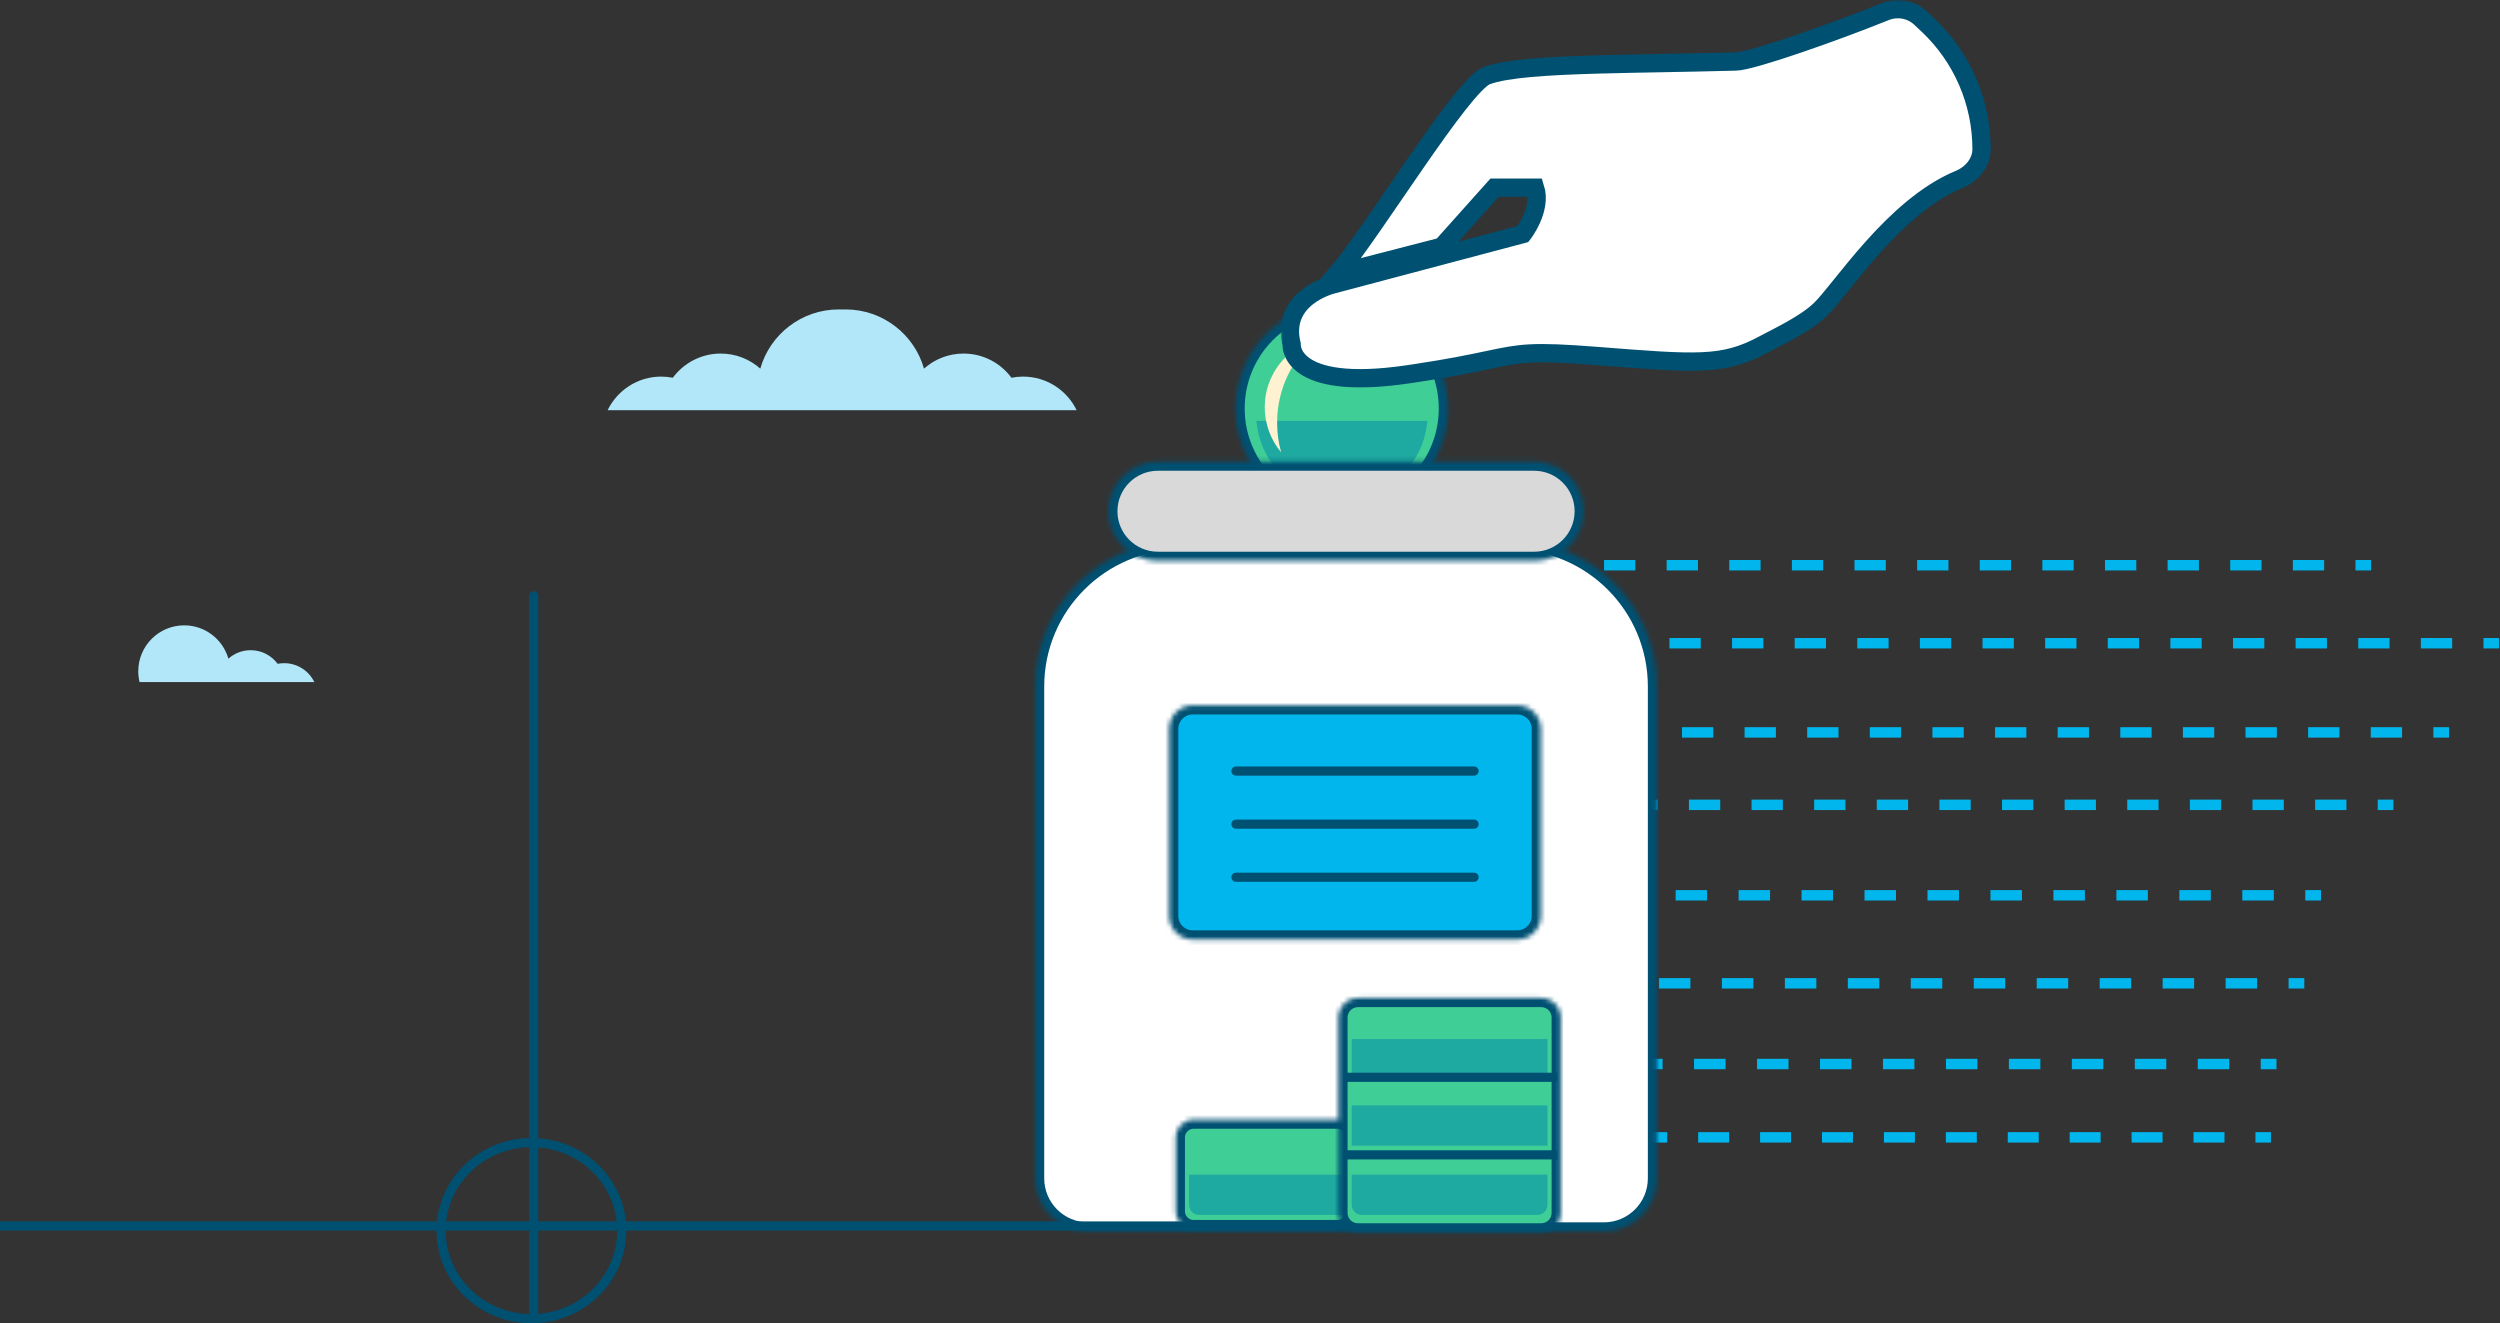 <svg width="546" height="289" viewBox="0 0 546 289" fill="none" xmlns="http://www.w3.org/2000/svg">
<rect x="0" y="0" width="546" height="289" fill="#333333" stroke="none"/>
<path fill-rule="evenodd" clip-rule="evenodd" d="M492.589 249.538H495.97V247.262H492.589V249.538ZM479.066 249.538H485.827V247.262H479.066V249.538ZM465.542 249.538H472.304V247.262H465.542V249.538ZM452.019 249.538H458.781V247.262H452.019V249.538ZM438.496 249.538H445.257V247.262H438.496V249.538ZM424.972 249.538H431.734V247.262H424.972V249.538ZM411.449 249.538H418.211V247.262H411.449V249.538ZM397.926 249.538L404.688 249.538V247.262L397.926 247.262V249.538ZM384.403 249.538H391.164V247.262H384.403V249.538ZM370.879 249.538H377.641V247.262H370.879V249.538ZM357.356 249.538H364.118V247.262H357.356V249.538ZM343.833 249.538H350.594V247.262H343.833V249.538ZM330.309 249.538H337.071V247.262H330.309V249.538ZM316.786 249.538H323.548V247.262H316.786V249.538ZM306.644 249.538H310.024V247.262H306.644V249.538Z" fill="#00B6ED"/>
<path fill-rule="evenodd" clip-rule="evenodd" d="M493.747 233.52H497.185V231.243H493.747V233.52ZM479.996 233.52H486.872L486.872 231.243H479.996V233.52ZM466.244 233.52H473.12V231.243H466.244V233.52ZM452.493 233.52H459.369V231.243H452.493V233.52ZM438.742 233.52H445.617V231.243H438.742L438.742 233.52ZM424.99 233.52H431.866L431.866 231.243H424.99V233.52ZM411.239 233.52H418.114V231.243H411.239V233.52ZM397.487 233.52H404.363V231.243H397.487V233.52ZM383.736 233.52H390.611V231.243H383.736V233.52ZM369.984 233.52H376.86V231.243H369.984V233.52ZM356.233 233.52H363.108V231.243H356.233V233.52ZM342.481 233.52H349.357V231.243H342.481V233.52ZM328.73 233.52H335.605V231.243H328.73V233.52ZM314.978 233.52H321.854V231.243H314.978V233.52ZM301.227 233.52H308.102V231.243H301.227V233.52ZM290.913 233.52H294.351V231.243H290.913L290.913 233.52Z" fill="#00B6ED"/>
<path fill-rule="evenodd" clip-rule="evenodd" d="M503.473 196.671H506.91V194.395H503.473V196.671ZM489.721 196.671H496.597V194.395H489.721V196.671ZM475.97 196.671H482.845V194.395H475.97V196.671ZM462.218 196.671H469.094V194.395H462.218V196.671ZM448.467 196.671H455.342V194.395H448.467V196.671ZM434.715 196.671H441.591V194.395H434.715V196.671ZM420.964 196.671H427.839V194.395H420.964V196.671ZM407.212 196.671H414.088V194.395H407.212V196.671ZM393.461 196.671L400.336 196.671V194.395H393.461V196.671ZM379.709 196.671H386.585V194.395H379.709V196.671ZM365.958 196.671H372.833V194.395H365.958V196.671ZM352.206 196.671H359.082V194.395H352.206V196.671ZM338.455 196.671H345.33V194.395H338.455V196.671ZM324.703 196.671H331.579V194.395H324.703V196.671ZM310.952 196.671H317.828V194.395H310.952V196.671ZM300.638 196.671H304.076L304.076 194.395H300.638L300.638 196.671Z" fill="#00B6ED"/>
<path fill-rule="evenodd" clip-rule="evenodd" d="M499.826 215.895H503.264V213.619H499.826V215.895ZM486.074 215.895H492.95V213.619H486.074V215.895ZM472.323 215.895H479.199V213.619H472.323V215.895ZM458.571 215.895H465.447V213.619H458.571V215.895ZM444.82 215.895H451.696V213.619H444.82V215.895ZM431.068 215.895H437.944V213.619H431.068V215.895ZM417.317 215.895H424.193V213.619H417.317V215.895ZM403.566 215.895H410.441V213.619H403.566V215.895ZM389.814 215.895H396.69V213.619H389.814V215.895ZM376.063 215.895H382.938V213.619H376.063V215.895ZM362.311 215.895H369.187V213.619H362.311V215.895ZM348.56 215.895H355.435V213.619H348.56V215.895ZM334.808 215.895H341.684V213.619H334.808V215.895ZM321.057 215.895H327.932V213.619H321.057V215.895ZM307.305 215.895H314.181V213.619H307.305V215.895ZM296.992 215.895H300.429V213.619H296.992L296.992 215.895Z" fill="#00B6ED"/>
<path fill-rule="evenodd" clip-rule="evenodd" d="M519.295 176.914H522.714V174.638H519.295V176.914ZM505.619 176.914H512.457V174.638H505.619V176.914ZM491.943 176.914H498.781V174.638H491.943V176.914ZM478.267 176.914H485.105V174.638H478.267V176.914ZM464.591 176.914H471.429V174.638H464.591V176.914ZM450.916 176.914H457.753V174.638H450.916V176.914ZM437.24 176.914H444.078V174.638H437.24V176.914ZM423.564 176.914H430.402V174.638H423.564V176.914ZM409.888 176.914H416.726V174.638H409.888V176.914ZM396.212 176.914H403.05V174.638H396.212V176.914ZM382.536 176.914H389.374V174.638H382.536V176.914ZM368.86 176.914H375.698V174.638H368.86V176.914ZM355.184 176.914H362.022V174.638H355.184V176.914ZM341.508 176.914H348.346V174.638H341.508V176.914ZM327.832 176.914H334.67V174.638H327.832V176.914ZM314.157 176.914H320.995V174.638H314.157V176.914ZM303.9 176.914H307.319V174.638H303.9V176.914Z" fill="#00B6ED"/>
<path fill-rule="evenodd" clip-rule="evenodd" d="M531.451 161.094H534.87V158.817H531.451V161.094ZM517.775 161.094H524.613V158.817H517.775V161.094ZM504.1 161.094H510.937V158.817H504.1V161.094ZM490.424 161.094H497.262L497.262 158.817H490.424V161.094ZM476.748 161.094H483.586V158.817H476.748L476.748 161.094ZM463.072 161.094H469.91V158.817H463.072L463.072 161.094ZM449.396 161.094H456.234V158.817H449.396L449.396 161.094ZM435.72 161.094H442.558V158.817H435.72V161.094ZM422.044 161.094H428.882V158.817H422.044V161.094ZM408.368 161.094H415.206V158.817H408.368V161.094ZM394.692 161.094H401.53V158.817H394.692V161.094ZM381.017 161.094H387.854V158.817H381.017V161.094ZM367.341 161.094H374.179V158.817H367.341V161.094ZM353.665 161.094H360.503V158.817H353.665V161.094ZM339.989 161.094H346.827V158.817H339.989V161.094ZM326.313 161.094H333.151V158.817H326.313V161.094ZM316.056 161.094H319.475V158.817H316.056V161.094Z" fill="#00B6ED"/>
<path fill-rule="evenodd" clip-rule="evenodd" d="M514.433 124.584H517.852V122.307L514.433 122.307V124.584ZM500.757 124.584L507.595 124.584V122.307L500.757 122.307V124.584ZM487.081 124.584L493.919 124.584V122.307L487.081 122.307V124.584ZM473.405 124.584L480.243 124.584V122.307L473.405 122.307V124.584ZM459.729 124.584L466.567 124.584V122.307L459.729 122.307V124.584ZM446.053 124.584L452.891 124.584V122.307L446.053 122.307V124.584ZM432.377 124.584L439.215 124.584V122.307L432.377 122.307V124.584ZM418.701 124.584L425.539 124.584V122.307L418.701 122.307V124.584ZM405.025 124.584L411.863 124.584V122.307L405.025 122.307V124.584ZM391.35 124.584L398.188 124.584V122.307L391.35 122.307V124.584ZM377.674 124.584L384.512 124.584V122.307L377.674 122.307V124.584ZM363.998 124.584L370.836 124.584V122.307L363.998 122.307V124.584ZM350.322 124.584L357.16 124.584V122.307L350.322 122.307V124.584ZM336.646 124.584L343.484 124.584V122.307L336.646 122.307V124.584ZM322.97 124.584L329.808 124.584V122.307L322.97 122.307V124.584ZM309.294 124.584L316.132 124.584V122.307L309.294 122.307V124.584ZM299.037 124.584L302.456 124.584V122.307L299.037 122.307V124.584Z" fill="#00B6ED"/>
<path fill-rule="evenodd" clip-rule="evenodd" d="M542.392 141.621H545.811V139.345H542.392V141.621ZM528.716 141.621H535.554V139.345L528.716 139.345V141.621ZM515.04 141.621H521.878V139.345H515.04V141.621ZM501.364 141.621H508.202V139.345H501.364V141.621ZM487.689 141.621H494.527V139.345H487.689V141.621ZM474.013 141.621H480.851V139.345H474.013V141.621ZM460.337 141.621H467.175V139.345H460.337V141.621ZM446.661 141.621H453.499V139.345H446.661V141.621ZM432.985 141.621H439.823V139.345L432.985 139.345V141.621ZM419.309 141.621L426.147 141.621V139.345H419.309V141.621ZM405.633 141.621H412.471V139.345L405.633 139.345V141.621ZM391.957 141.621H398.795V139.345H391.957V141.621ZM378.281 141.621H385.119V139.345H378.281V141.621ZM364.606 141.621H371.444V139.345H364.606V141.621ZM350.93 141.621H357.768V139.345H350.93V141.621ZM337.254 141.621H344.092V139.345H337.254V141.621ZM326.997 141.621H330.416V139.345H326.997V141.621Z" fill="#00B6ED"/>
<mask id="path-2-inside-1_5317_36990" fill="white">
<path d="M316.228 89.215C316.228 102.024 305.844 112.408 293.034 112.408C280.225 112.408 269.841 102.024 269.841 89.215C269.841 76.405 280.225 66.021 293.034 66.021C305.844 66.021 316.228 76.405 316.228 89.215Z"/>
</mask>
<path d="M316.228 89.215C316.228 102.024 305.844 112.408 293.034 112.408C280.225 112.408 269.841 102.024 269.841 89.215C269.841 76.405 280.225 66.021 293.034 66.021C305.844 66.021 316.228 76.405 316.228 89.215Z" fill="#40CE97" stroke="#005072" stroke-width="4" mask="url(#path-2-inside-1_5317_36990)"/>
<path fill-rule="evenodd" clip-rule="evenodd" d="M274.408 91.92C275.202 101.533 283.255 109.086 293.072 109.086C302.889 109.086 310.942 101.533 311.735 91.92H274.408Z" fill="#1EA9A1"/>
<path fill-rule="evenodd" clip-rule="evenodd" d="M287.599 74.082C281.045 75.837 276.219 81.817 276.219 88.925C276.219 92.683 277.568 96.126 279.807 98.795C279.233 96.742 278.924 94.564 278.924 92.308C278.924 84.798 282.346 78.15 287.599 74.082Z" fill="#FFF2D0"/>
<mask id="path-5-inside-2_5317_36990" fill="white">
<path d="M226.058 149.93C226.058 132.292 240.356 117.994 257.994 117.994H329.953C347.591 117.994 361.89 132.292 361.89 149.93V257.35C361.89 263.764 356.69 268.964 350.276 268.964H237.671C231.257 268.964 226.058 263.764 226.058 257.35V149.93Z"/>
</mask>
<path d="M226.058 149.93C226.058 132.292 240.356 117.994 257.994 117.994H329.953C347.591 117.994 361.89 132.292 361.89 149.93V257.35C361.89 263.764 356.69 268.964 350.276 268.964H237.671C231.257 268.964 226.058 263.764 226.058 257.35V149.93Z" fill="white" stroke="#005072" stroke-width="4" mask="url(#path-5-inside-2_5317_36990)"/>
<mask id="path-6-inside-3_5317_36990" fill="white">
<path d="M242.05 111.654C242.05 105.666 246.904 100.812 252.892 100.812H335.055C341.043 100.812 345.897 105.666 345.897 111.654C345.897 117.641 341.043 122.496 335.055 122.496H252.892C246.904 122.496 242.05 117.641 242.05 111.654Z"/>
</mask>
<path d="M242.05 111.654C242.05 105.666 246.904 100.812 252.892 100.812H335.055C341.043 100.812 345.897 105.666 345.897 111.654C345.897 117.641 341.043 122.496 335.055 122.496H252.892C246.904 122.496 242.05 117.641 242.05 111.654Z" fill="#D9D9D9" stroke="#005072" stroke-width="4" mask="url(#path-6-inside-3_5317_36990)"/>
<mask id="path-7-inside-4_5317_36990" fill="white">
<path d="M256.794 248.421C256.794 246.266 258.541 244.52 260.696 244.52H292.031C294.186 244.52 295.933 246.266 295.933 248.421V264.536C295.933 266.691 294.186 268.438 292.031 268.438H260.696C258.541 268.438 256.794 266.691 256.794 264.536V248.421Z"/>
</mask>
<path d="M256.794 248.421C256.794 246.266 258.541 244.52 260.696 244.52H292.031C294.186 244.52 295.933 246.266 295.933 248.421V264.536C295.933 266.691 294.186 268.438 292.031 268.438H260.696C258.541 268.438 256.794 266.691 256.794 264.536V248.421Z" fill="#40CE97" stroke="#005072" stroke-width="4" mask="url(#path-7-inside-4_5317_36990)"/>
<path d="M302.456 263.108C302.456 264.341 301.456 265.341 300.222 265.341L261.927 265.341C260.693 265.341 259.693 264.341 259.693 263.108L259.693 256.553L302.456 256.553L302.456 263.108Z" fill="#1EA9A1"/>
<mask id="path-9-inside-5_5317_36990" fill="white">
<path d="M292.308 222.239C292.308 219.878 294.221 217.964 296.582 217.964H336.595C338.956 217.964 340.869 219.878 340.869 222.239V264.887C340.869 267.247 338.956 269.161 336.595 269.161H296.582C294.221 269.161 292.308 267.247 292.308 264.887V222.239Z"/>
</mask>
<path d="M292.308 222.239C292.308 219.878 294.221 217.964 296.582 217.964H336.595C338.956 217.964 340.869 219.878 340.869 222.239V264.887C340.869 267.247 338.956 269.161 336.595 269.161H296.582C294.221 269.161 292.308 267.247 292.308 264.887V222.239Z" fill="#40CE97" stroke="#005072" stroke-width="4" mask="url(#path-9-inside-5_5317_36990)"/>
<path d="M337.973 235.717L295.209 235.717L295.209 226.929L337.973 226.929L337.973 235.717Z" fill="#1EA9A1"/>
<path d="M337.973 250.212L295.209 250.212L295.209 241.424L337.973 241.424L337.973 250.212Z" fill="#1EA9A1"/>
<path d="M337.973 263.108C337.973 264.341 336.973 265.341 335.739 265.341L297.443 265.341C296.21 265.341 295.209 264.341 295.209 263.108L295.209 256.553L337.973 256.553L337.973 263.108Z" fill="#1EA9A1"/>
<path d="M293.438 235.28H340.117" stroke="#005072" stroke-width="2"/>
<path d="M293.438 252.222H340.117" stroke="#005072" stroke-width="2"/>
<mask id="path-15-inside-6_5317_36990" fill="white">
<path d="M255.345 159.187C255.345 156.347 257.648 154.044 260.488 154.044H331.379C334.22 154.044 336.522 156.347 336.522 159.187V200.039C336.522 202.879 334.22 205.182 331.379 205.182H260.488C257.648 205.182 255.345 202.879 255.345 200.039V159.187Z"/>
</mask>
<path d="M255.345 159.187C255.345 156.347 257.648 154.044 260.488 154.044H331.379C334.22 154.044 336.522 156.347 336.522 159.187V200.039C336.522 202.879 334.22 205.182 331.379 205.182H260.488C257.648 205.182 255.345 202.879 255.345 200.039V159.187Z" fill="#00B6ED" stroke="#005072" stroke-width="4" mask="url(#path-15-inside-6_5317_36990)"/>
<path d="M269.931 191.592H321.935M269.931 179.995H321.935M269.931 168.399H321.935" stroke="#005072" stroke-width="2" stroke-linecap="round"/>
<mask id="path-17-outside-7_5317_36990" maskUnits="userSpaceOnUse" x="279.721" y="0" width="156" height="85" fill="black">
<rect fill="white" x="279.721" width="156" height="85"/>
<path d="M419.432 3.938C417.377 2.003 414.37 1.48 411.751 2.535C400.615 7.022 382.746 13.334 379.114 13.43C373.487 13.58 368.066 13.681 362.951 13.777C358.074 13.868 353.476 13.953 349.245 14.071C337.767 14.39 328.996 14.95 324.724 16.501C319.402 18.436 299.859 50.617 292.022 59.777L314.882 53.877L326.415 40.987H335.275C336.803 45.786 332.593 51.117 332.593 51.117L291.09 62.125C291.09 62.125 279.535 64.853 282.089 75.239C282.089 75.239 281.323 85.538 307.212 81.791C307.866 81.697 308.485 81.604 309.099 81.51C316.838 80.347 321.482 79.365 324.967 78.629C332.154 77.11 334.417 76.632 348.727 77.749C370.528 79.451 376.302 80.007 385.158 75.239C388.399 73.496 394.128 70.849 397.472 67.685C402.085 63.319 413.468 45.14 427.914 39.157C430.648 38.025 432.772 35.532 432.772 32.573C432.772 22.316 428.538 12.514 421.071 5.482L419.432 3.938Z"/>
</mask>
<path d="M419.432 3.938C417.377 2.003 414.37 1.48 411.751 2.535C400.615 7.022 382.746 13.334 379.114 13.43C373.487 13.58 368.066 13.681 362.951 13.777C358.074 13.868 353.476 13.953 349.245 14.071C337.767 14.39 328.996 14.95 324.724 16.501C319.402 18.436 299.859 50.617 292.022 59.777L314.882 53.877L326.415 40.987H335.275C336.803 45.786 332.593 51.117 332.593 51.117L291.09 62.125C291.09 62.125 279.535 64.853 282.089 75.239C282.089 75.239 281.323 85.538 307.212 81.791C307.866 81.697 308.485 81.604 309.099 81.51C316.838 80.347 321.482 79.365 324.967 78.629C332.154 77.11 334.417 76.632 348.727 77.749C370.528 79.451 376.302 80.007 385.158 75.239C388.399 73.496 394.128 70.849 397.472 67.685C402.085 63.319 413.468 45.14 427.914 39.157C430.648 38.025 432.772 35.532 432.772 32.573C432.772 22.316 428.538 12.514 421.071 5.482L419.432 3.938Z" fill="white"/>
<path d="M419.432 3.938C417.377 2.003 414.37 1.48 411.751 2.535C400.615 7.022 382.746 13.334 379.114 13.43C373.487 13.58 368.066 13.681 362.951 13.777C358.074 13.868 353.476 13.953 349.245 14.071C337.767 14.39 328.996 14.95 324.724 16.501C319.402 18.436 299.859 50.617 292.022 59.777L314.882 53.877L326.415 40.987H335.275C336.803 45.786 332.593 51.117 332.593 51.117L291.09 62.125C291.09 62.125 279.535 64.853 282.089 75.239C282.089 75.239 281.323 85.538 307.212 81.791C307.866 81.697 308.485 81.604 309.099 81.51C316.838 80.347 321.482 79.365 324.967 78.629C332.154 77.11 334.417 76.632 348.727 77.749C370.528 79.451 376.302 80.007 385.158 75.239C388.399 73.496 394.128 70.849 397.472 67.685C402.085 63.319 413.468 45.14 427.914 39.157C430.648 38.025 432.772 35.532 432.772 32.573C432.772 22.316 428.538 12.514 421.071 5.482L419.432 3.938Z" stroke="#005072" stroke-width="4" mask="url(#path-17-outside-7_5317_36990)"/>
<path d="M0 267.755L263.103 267.755" stroke="#005072" stroke-width="2"/>
<path d="M116.067 249.541C126.965 249.541 135.799 258.149 135.799 268.768C135.799 279.386 126.965 287.994 116.067 287.994C105.169 287.994 96.334 279.386 96.334 268.768C96.334 258.149 105.169 249.541 116.067 249.541Z" stroke="#005072" stroke-width="2" stroke-linecap="round"/>
<path d="M116.57 286.982L116.57 130.133" stroke="#005072" stroke-width="2" stroke-linecap="round"/>
<path fill-rule="evenodd" clip-rule="evenodd" d="M131.415 95.243C131.415 95.203 131.415 95.164 131.416 95.124V95.362C131.415 95.323 131.415 95.283 131.415 95.243ZM144.409 82.249C139.261 82.249 134.812 85.243 132.708 89.585H167.348H200.498H235.137C233.033 85.243 228.584 82.249 223.436 82.249C222.568 82.249 221.72 82.334 220.9 82.497C218.534 79.294 214.731 77.218 210.444 77.218C207.126 77.218 204.098 78.462 201.802 80.508C199.678 73.044 192.81 67.579 184.666 67.579C184.417 67.579 184.169 67.584 183.923 67.594C183.677 67.584 183.429 67.579 183.18 67.579C175.036 67.579 168.168 73.044 166.045 80.507C163.748 78.461 160.721 77.218 157.404 77.218C153.116 77.218 149.314 79.295 146.947 82.497C146.126 82.335 145.278 82.249 144.409 82.249Z" fill="#B1E7F8"/>
<path fill-rule="evenodd" clip-rule="evenodd" d="M68.65 148.966H30.477C30.294 148.209 30.198 147.419 30.198 146.607C30.198 141.067 34.689 136.575 40.229 136.575C44.816 136.575 48.683 139.653 49.879 143.855C51.172 142.703 52.877 142.003 54.744 142.003C57.159 142.003 59.3 143.173 60.633 144.976C61.095 144.885 61.573 144.837 62.062 144.837C64.961 144.837 67.466 146.522 68.65 148.966Z" fill="#B1E7F8"/>
</svg>
